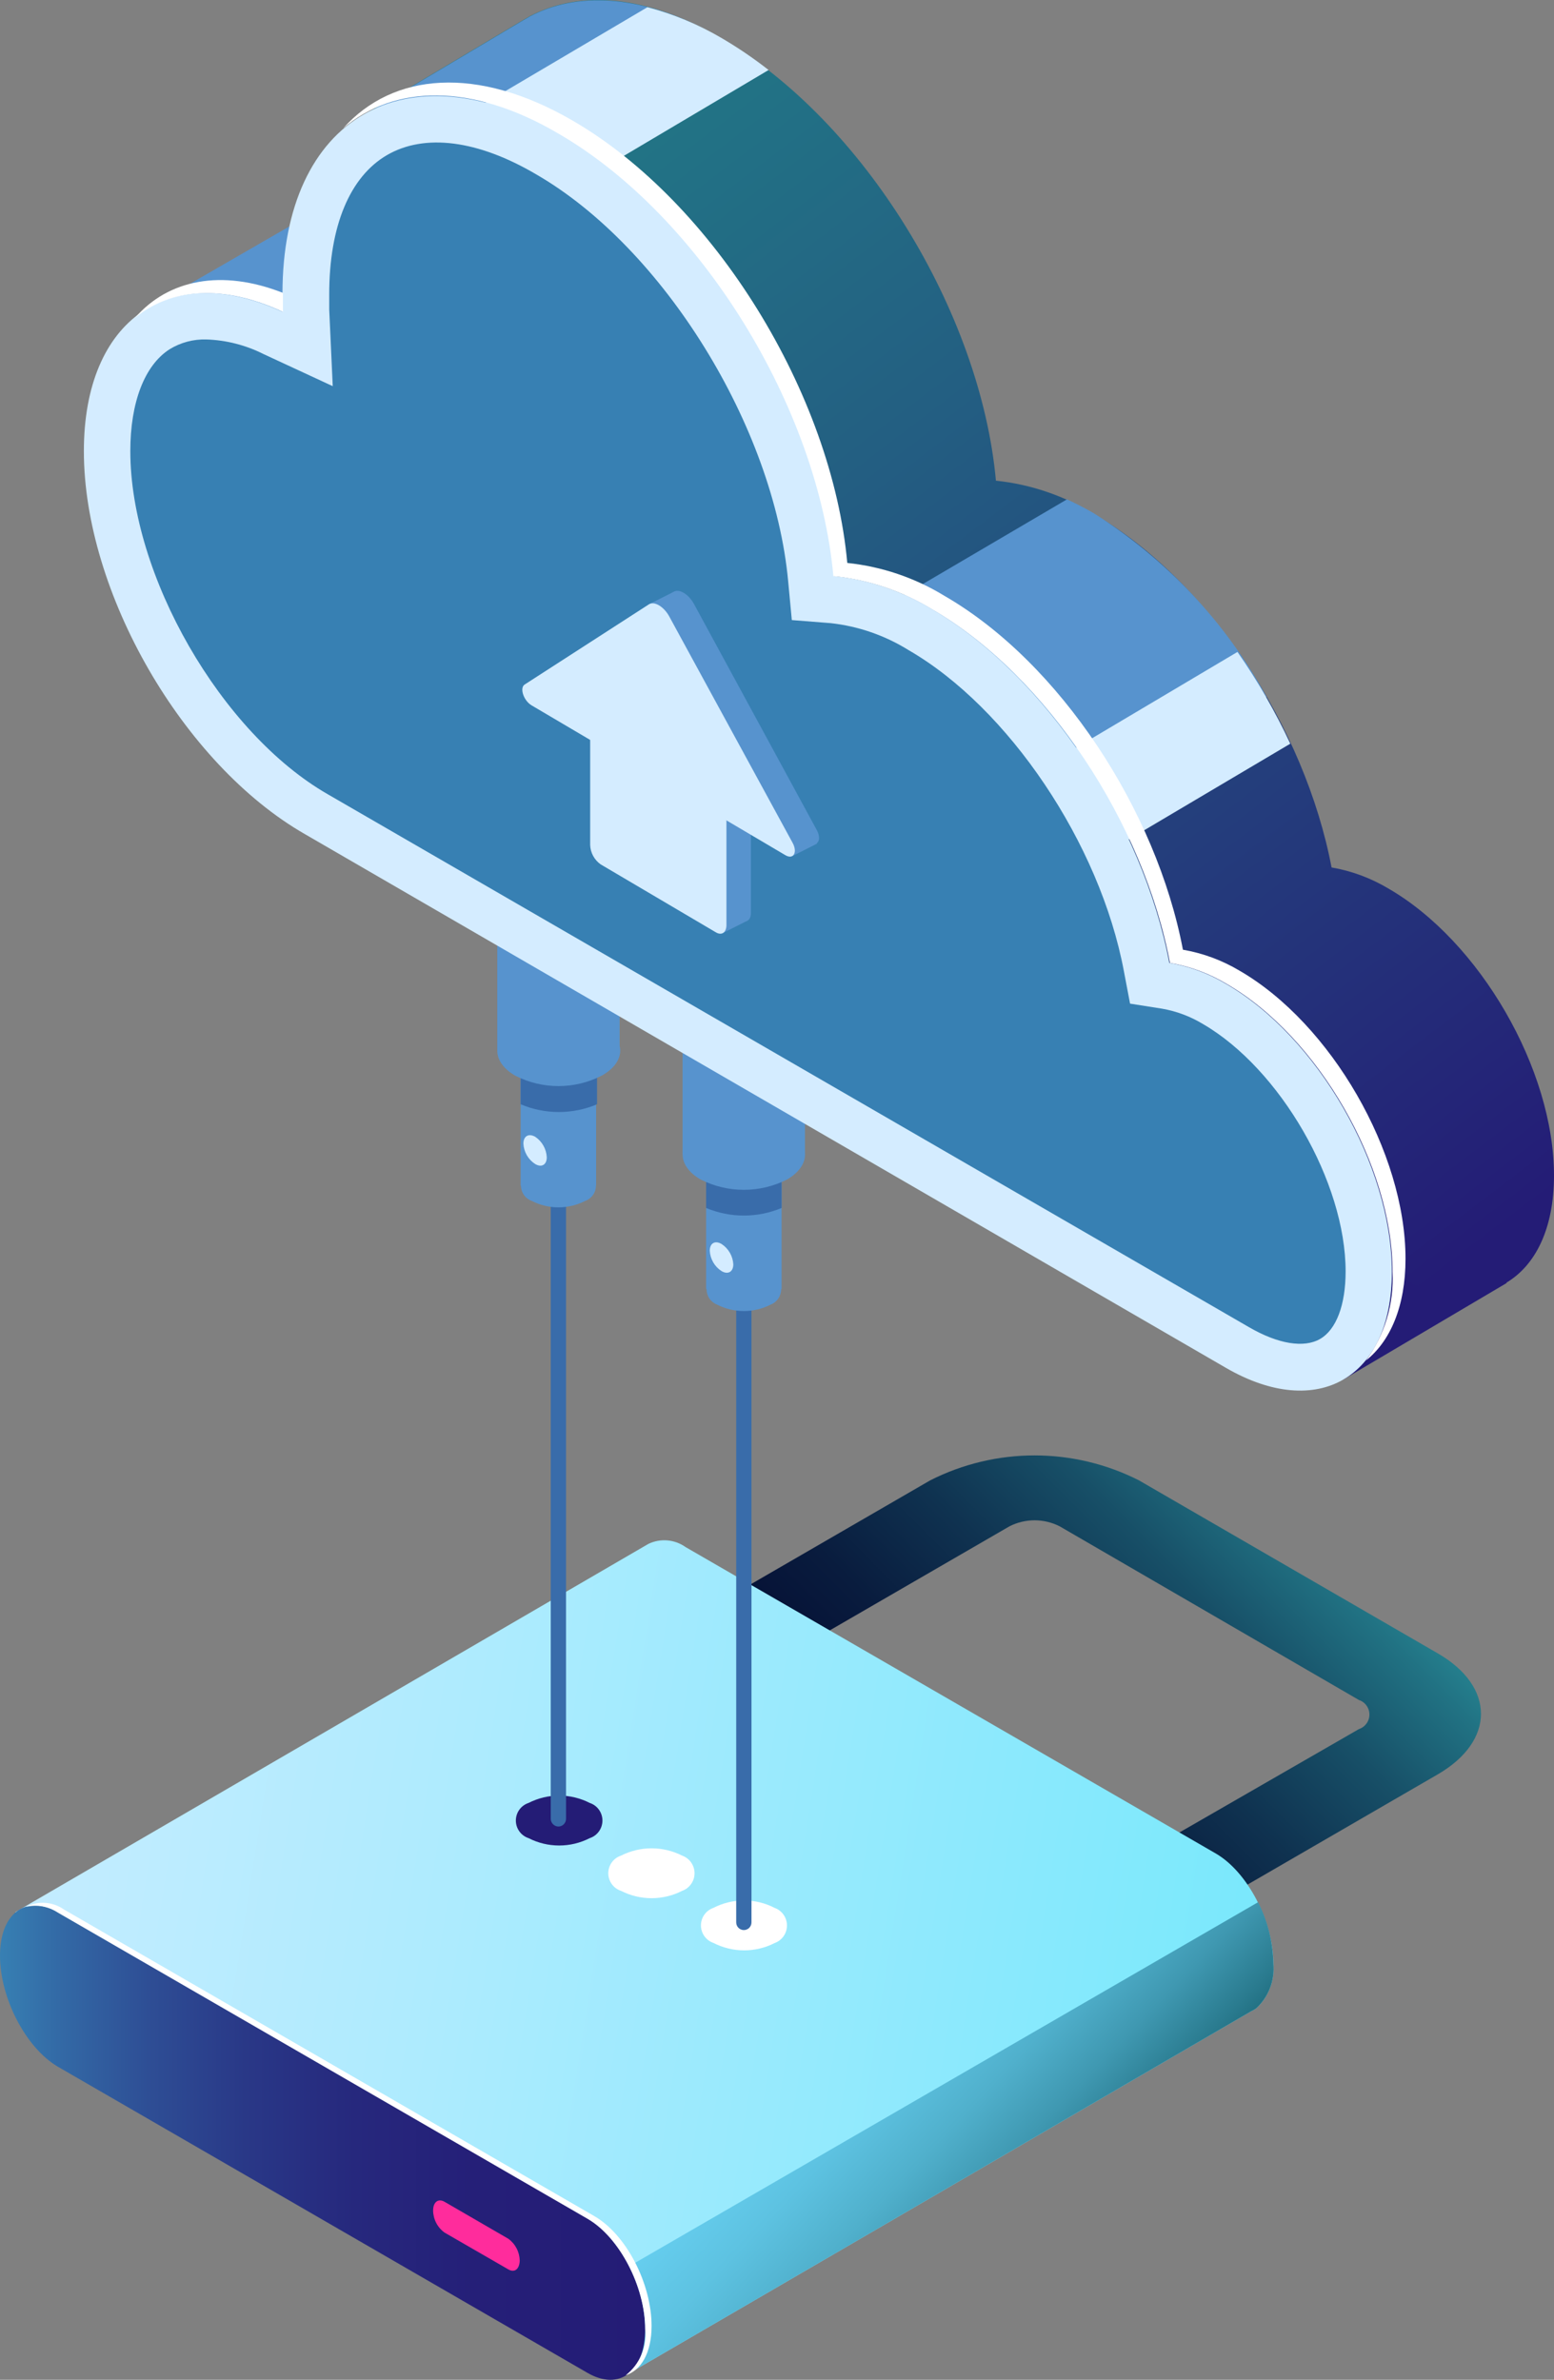 <svg width="177" height="271" viewBox="0 0 177 271" fill="none" xmlns="http://www.w3.org/2000/svg">
    <rect x="0" y="0" width="177" height="271" fill="#808080" stroke="none"/>
    <defs>
        <linearGradient id="paint0_linear" x1="162.331" y1="151.042" x2="57.113" y2="256.003" gradientUnits="userSpaceOnUse">
            <stop stop-color="#42E8E0"/>
            <stop offset="0.04" stop-color="#3ACBC9"/>
            <stop offset="0.11" stop-color="#2D9CA4"/>
            <stop offset="0.19" stop-color="#217283"/>
            <stop offset="0.27" stop-color="#174F67"/>
            <stop offset="0.36" stop-color="#0F3250"/>
            <stop offset="0.45" stop-color="#091C3E"/>
            <stop offset="0.55" stop-color="#040C32"/>
            <stop offset="0.66" stop-color="#02032A"/>
            <stop offset="0.82" stop-color="#010028"/>
        </linearGradient>
        <linearGradient id="paint1_linear" x1="5.046" y1="211.972" x2="160.279" y2="236.502" gradientUnits="userSpaceOnUse">
            <stop stop-color="#C3ECFF"/>
            <stop offset="0.3" stop-color="#ADEBFE"/>
            <stop offset="0.93" stop-color="#75E8FC"/>
            <stop offset="1" stop-color="#6EE8FC"/>
        </linearGradient>
        <linearGradient id="paint2_linear" x1="120.465" y1="256.941" x2="76.234" y2="214.888" gradientUnits="userSpaceOnUse">
            <stop stop-color="#1F6C7E"/>
            <stop offset="0.04" stop-color="#216F81"/>
            <stop offset="0.08" stop-color="#2A7B8F"/>
            <stop offset="0.19" stop-color="#3F98B1"/>
            <stop offset="0.31" stop-color="#50B0CC"/>
            <stop offset="0.44" stop-color="#5DC2E1"/>
            <stop offset="0.58" stop-color="#67CFF0"/>
            <stop offset="0.75" stop-color="#6CD7F9"/>
            <stop offset="1" stop-color="#6ED9FC"/>
        </linearGradient>
        <linearGradient id="paint3_linear" x1="0" y1="243.98" x2="73.483" y2="243.98" gradientUnits="userSpaceOnUse">
            <stop stop-color="#3780B3"/>
            <stop offset="0.09" stop-color="#336AA6"/>
            <stop offset="0.23" stop-color="#2E4E95"/>
            <stop offset="0.38" stop-color="#293887"/>
            <stop offset="0.55" stop-color="#26287D"/>
            <stop offset="0.74" stop-color="#251F78"/>
            <stop offset="1" stop-color="#241C76"/>
        </linearGradient>
        <linearGradient id="paint4_linear" x1="57.074" y1="18.333" x2="157.492" y2="150.509" gradientUnits="userSpaceOnUse">
            <stop stop-color="#227786"/>
            <stop offset="0.31" stop-color="#235F82"/>
            <stop offset="0.95" stop-color="#242177"/>
            <stop offset="1" stop-color="#241C76"/>
        </linearGradient>
        <linearGradient id="paint5_linear" x1="1195.59" y1="6652.27" x2="12207.1" y2="6652.27" gradientUnits="userSpaceOnUse">
            <stop stop-color="#3780B3"/>
            <stop offset="0.09" stop-color="#336AA6"/>
            <stop offset="0.23" stop-color="#2E4E95"/>
            <stop offset="0.38" stop-color="#293887"/>
            <stop offset="0.55" stop-color="#26287D"/>
            <stop offset="0.74" stop-color="#251F78"/>
            <stop offset="1" stop-color="#241C76"/>
        </linearGradient>
        <clipPath id="clip0">
            <rect width="177" height="271" fill="white"/>
        </clipPath>
    </defs>
<g clip-path="url(#clip0)">
<g style="mix-blend-mode:lighten">
<path style="mix-blend-mode:lighten" d="M130.505 221.321L121.457 216.088L154.779 196.901C155.127 196.786 155.43 196.564 155.645 196.267C155.86 195.969 155.976 195.611 155.976 195.244C155.976 194.876 155.86 194.518 155.645 194.221C155.43 193.923 155.127 193.701 154.779 193.587L120.691 173.806C119.806 173.358 118.829 173.125 117.837 173.125C116.846 173.125 115.869 173.358 114.984 173.806L81.661 193.098L72.63 187.865L105.953 168.573C109.638 166.707 113.709 165.735 117.837 165.735C121.966 165.735 126.037 166.707 129.722 168.573L163.775 188.284C170.318 192.069 170.318 198.244 163.775 202.047L130.505 221.321Z" fill="url(#paint0_linear)"/>
</g>
<path d="M145.035 223.624C145.035 218.792 142.094 213.158 138.475 211.065L78.095 176.178C77.484 175.742 76.768 175.478 76.022 175.414C75.275 175.349 74.525 175.487 73.849 175.812L1.74 217.746L71.465 270.372L142.477 229.049C142.697 228.948 142.907 228.825 143.104 228.683C143.789 228.043 144.319 227.254 144.654 226.378C144.989 225.501 145.119 224.559 145.035 223.624Z" fill="url(#paint1_linear)"/>
<path d="M71.465 270.372L142.477 229.049C142.697 228.948 142.907 228.825 143.103 228.683C143.794 228.039 144.327 227.245 144.662 226.362C144.997 225.478 145.124 224.53 145.035 223.589C144.987 221.162 144.392 218.777 143.295 216.612L62.312 263.482L71.465 270.372Z" fill="url(#paint2_linear)"/>
<path d="M66.923 270.215L6.56 235.328C2.941 233.183 0 227.549 0 222.699C0 217.868 2.941 215.722 6.56 217.728L66.923 252.615C70.56 254.725 73.483 260.342 73.483 265.191C73.483 270.076 70.56 272.308 66.923 270.215Z" fill="url(#paint3_linear)"/>
<path d="M67.654 252.336L7.291 217.449C6.663 217.004 5.925 216.742 5.157 216.689C4.39 216.637 3.623 216.797 2.941 217.152C3.555 217.002 4.193 216.98 4.816 217.088C5.439 217.196 6.033 217.432 6.56 217.78L66.923 252.667C70.56 254.778 73.483 260.395 73.483 265.244C73.59 266.232 73.442 267.232 73.056 268.148C72.669 269.063 72.056 269.865 71.273 270.477C73.014 269.936 74.214 267.93 74.214 264.877C74.214 260.063 71.343 254.446 67.654 252.336Z" fill="white"/>
<path d="M57.892 258.423L50.636 254.237C50.237 253.95 49.912 253.573 49.685 253.137C49.458 252.701 49.337 252.217 49.331 251.725C49.331 250.766 49.905 250.312 50.636 250.731L57.892 254.935C58.288 255.221 58.611 255.595 58.838 256.028C59.064 256.461 59.187 256.94 59.197 257.429C59.163 258.406 58.606 258.842 57.892 258.423Z" fill="#FF2C9C"/>
<path d="M67.167 209.32C67.589 209.182 67.956 208.914 68.217 208.553C68.477 208.193 68.618 207.759 68.618 207.314C68.618 206.87 68.477 206.436 68.217 206.076C67.956 205.715 67.589 205.447 67.167 205.308C66.089 204.759 64.896 204.472 63.687 204.472C62.477 204.472 61.285 204.759 60.207 205.308C59.785 205.447 59.417 205.715 59.157 206.076C58.896 206.436 58.756 206.87 58.756 207.314C58.756 207.759 58.896 208.193 59.157 208.553C59.417 208.914 59.785 209.182 60.207 209.32C61.285 209.87 62.477 210.157 63.687 210.157C64.896 210.157 66.089 209.87 67.167 209.32Z" fill="#241C76"/>
<path d="M77.694 215.321C78.108 215.174 78.466 214.902 78.719 214.543C78.972 214.184 79.108 213.755 79.108 213.315C79.108 212.875 78.972 212.446 78.719 212.087C78.466 211.727 78.108 211.456 77.694 211.309C76.615 210.762 75.423 210.477 74.214 210.477C73.005 210.477 71.813 210.762 70.734 211.309C70.312 211.447 69.945 211.716 69.684 212.076C69.424 212.436 69.283 212.87 69.283 213.315C69.283 213.76 69.424 214.193 69.684 214.554C69.945 214.914 70.312 215.182 70.734 215.321C71.812 215.871 73.004 216.157 74.214 216.157C75.424 216.157 76.616 215.871 77.694 215.321Z" fill="white"/>
<path d="M88.221 221.269C88.635 221.122 88.993 220.85 89.246 220.491C89.5 220.132 89.635 219.703 89.635 219.263C89.635 218.823 89.5 218.394 89.246 218.035C88.993 217.676 88.635 217.404 88.221 217.257C87.145 216.703 85.952 216.414 84.741 216.414C83.531 216.414 82.338 216.703 81.261 217.257C80.846 217.399 80.485 217.669 80.229 218.027C79.974 218.385 79.836 218.814 79.836 219.254C79.836 219.695 79.974 220.124 80.229 220.482C80.485 220.84 80.846 221.109 81.261 221.252C82.338 221.804 83.53 222.094 84.739 222.097C85.949 222.1 87.142 221.816 88.221 221.269Z" fill="white"/>
<path d="M63.599 207.995C63.37 207.99 63.151 207.897 62.989 207.734C62.827 207.572 62.734 207.353 62.73 207.123V119.522C62.73 119.291 62.821 119.069 62.984 118.905C63.148 118.742 63.369 118.65 63.599 118.65C63.83 118.65 64.052 118.742 64.215 118.905C64.378 119.069 64.47 119.291 64.47 119.522V207.123C64.47 207.354 64.378 207.576 64.215 207.739C64.052 207.903 63.83 207.995 63.599 207.995Z" fill="#396CAA"/>
<path d="M67.898 116.4H59.302V135.012H67.898V116.4Z" fill="#5793CE"/>
<path d="M66.645 136.756C65.705 137.237 64.664 137.488 63.608 137.488C62.553 137.488 61.512 137.237 60.572 136.756C60.212 136.629 59.9 136.393 59.679 136.081C59.458 135.768 59.339 135.395 59.339 135.012C59.339 134.629 59.458 134.255 59.679 133.943C59.9 133.63 60.212 133.394 60.572 133.267C61.512 132.787 62.553 132.536 63.608 132.536C64.664 132.536 65.705 132.787 66.645 133.267C67.005 133.394 67.317 133.63 67.538 133.943C67.759 134.255 67.878 134.629 67.878 135.012C67.878 135.395 67.759 135.768 67.538 136.081C67.317 136.393 67.005 136.629 66.645 136.756Z" fill="#5793CE"/>
<path d="M70.577 90.461H56.639V119.644H70.577V90.461Z" fill="#5793CE"/>
<path d="M59.302 119.452V125.749C60.678 126.332 62.158 126.632 63.652 126.632C65.146 126.632 66.625 126.332 68.002 125.749V119.452C66.625 118.871 65.146 118.571 63.652 118.571C62.158 118.571 60.679 118.871 59.302 119.452Z" fill="#396CAA"/>
<path d="M68.541 122.487C67.014 123.27 65.323 123.678 63.608 123.678C61.893 123.678 60.202 123.27 58.675 122.487C55.961 120.917 55.961 118.371 58.675 116.783C60.205 116.009 61.895 115.606 63.608 115.606C65.322 115.606 67.011 116.009 68.541 116.783C71.343 118.371 71.343 120.917 68.541 122.487Z" fill="#5793CE"/>
<path d="M84.724 219.787C84.493 219.787 84.272 219.695 84.109 219.531C83.946 219.368 83.854 219.146 83.854 218.914V131.314C83.854 131.083 83.946 130.861 84.109 130.697C84.272 130.534 84.493 130.442 84.724 130.442C84.955 130.442 85.176 130.534 85.339 130.697C85.502 130.861 85.594 131.083 85.594 131.314V218.914C85.594 219.146 85.502 219.368 85.339 219.531C85.176 219.695 84.955 219.787 84.724 219.787Z" fill="#396CAA"/>
<path d="M89.022 128.191H80.426V146.803H89.022V128.191Z" fill="#5793CE"/>
<path d="M87.769 148.565C86.826 149.046 85.782 149.297 84.724 149.297C83.666 149.297 82.622 149.046 81.679 148.565C81.326 148.431 81.023 148.192 80.808 147.88C80.594 147.569 80.48 147.199 80.48 146.821C80.48 146.442 80.594 146.073 80.808 145.761C81.023 145.45 81.326 145.211 81.679 145.076C82.622 144.595 83.666 144.345 84.724 144.345C85.782 144.345 86.826 144.595 87.769 145.076C88.122 145.211 88.426 145.45 88.64 145.761C88.854 146.073 88.969 146.442 88.969 146.821C88.969 147.199 88.854 147.569 88.64 147.88C88.426 148.192 88.122 148.431 87.769 148.565Z" fill="#5793CE"/>
<path d="M91.684 102.253H77.747V131.436H91.684V102.253Z" fill="#5793CE"/>
<path d="M80.426 131.261V137.558C81.788 138.128 83.249 138.422 84.724 138.422C86.2 138.422 87.661 138.128 89.022 137.558V131.261C87.663 130.683 86.201 130.385 84.724 130.385C83.247 130.385 81.786 130.683 80.426 131.261Z" fill="#396CAA"/>
<path d="M89.648 134.314C88.122 135.088 86.435 135.491 84.724 135.491C83.013 135.491 81.326 135.088 79.799 134.314C77.067 132.744 77.067 130.18 79.799 128.61C81.326 127.836 83.013 127.433 84.724 127.433C86.435 127.433 88.122 127.836 89.648 128.61C92.38 130.163 92.38 132.727 89.648 134.314Z" fill="#5793CE"/>
<path d="M17.192 34.887L46.982 17.688L45.903 34.887L28.763 40.12L17.192 34.887Z" fill="#5793CE"/>
<path d="M152.917 157.147L171.606 146.106L153.805 123.831L149.124 131.506L152.917 157.147Z" fill="#241C76"/>
<path d="M158.12 101.172C156.133 99.985 153.944 99.175 151.665 98.782C148.654 82.926 137.744 66.093 124.537 58.505C121.163 56.435 117.37 55.148 113.435 54.737C111.695 35.55 98.331 13.711 82.114 4.344C73.692 -0.593 66.123 -1.169 60.363 1.832L60.102 1.989L59.667 2.233L42.075 12.699L47.922 17.269C42.701 19.572 39.36 25.468 39.36 34.189C39.36 50.272 50.619 69.826 64.504 77.798L158.12 144.798C168.561 150.833 177 145.949 177 133.861C177 121.772 168.543 107.172 158.12 101.172Z" fill="url(#paint4_linear)"/>
<path d="M40.23 27.107L80.6 3.489C72.77 -0.61 65.688 -0.942 60.363 1.867L60.102 2.024L59.667 2.268L42.075 12.734L47.922 17.269C45.971 18.206 44.263 19.58 42.929 21.287C41.595 22.993 40.671 24.985 40.23 27.107Z" fill="#5793CE"/>
<path d="M114.845 96.671L144.252 79.35C139.572 70.799 132.784 63.593 124.537 58.418C123.51 57.825 122.518 57.319 121.527 56.865L84.045 78.879L114.845 96.671Z" fill="#5793CE"/>
<path d="M50.462 14.565L63.599 22.171L87.543 7.972C85.829 6.63 84.027 5.406 82.149 4.309C79.518 2.769 76.69 1.595 73.744 0.82L50.462 14.565Z" fill="#D4ECFF"/>
<path d="M140.946 74.239L117.438 88.194L125.616 97.334L146.966 84.688C145.266 81.036 143.251 77.54 140.946 74.239Z" fill="#D4ECFF"/>
<path d="M139.641 112.039C137.655 110.85 135.466 110.039 133.185 109.649C130.192 93.793 119.178 76.96 106.145 69.373C102.769 67.305 98.977 66.018 95.043 65.605C93.303 46.417 79.922 24.578 63.722 15.211C46.286 5.233 32.174 13.309 32.174 33.439C32.174 34.119 32.174 34.817 32.174 35.515C19.454 29.602 9.553 36.265 9.553 51.371C9.553 67.454 20.829 87.008 34.715 94.979L139.641 155.769C150.081 161.805 158.538 156.921 158.538 144.832C158.538 132.744 150.081 118.074 139.641 112.039Z" fill="#D4ECFF"/>
<path d="M32.226 35.515C32.226 34.817 32.226 34.119 32.226 33.439V33.352C25.266 30.613 19.158 31.817 15.365 36.212C19.436 32.811 25.422 32.34 32.226 35.515Z" fill="white"/>
<path d="M141.189 110.539C139.202 109.352 137.013 108.542 134.734 108.149C131.723 92.293 120.726 75.46 107.606 67.872C104.232 65.802 100.439 64.515 96.504 64.104C94.764 44.917 81.383 23.078 65.183 13.711C54.343 7.431 44.772 8.251 39.082 14.618C44.859 9.664 53.699 9.385 63.6 15.211C79.782 24.578 93.181 46.399 94.921 65.605C98.897 66 102.733 67.288 106.144 69.372C119.247 76.96 130.262 93.793 133.255 109.649C135.535 110.039 137.724 110.85 139.71 112.039C150.151 118.074 158.608 132.761 158.608 144.832C158.791 148.44 157.728 152.001 155.597 154.915C158.346 152.734 160.087 148.774 160.087 143.332C160.087 131.261 151.612 116.574 141.189 110.539Z" fill="white"/>
<path d="M29.999 40.312L37.899 43.975L37.498 35.253C37.498 34.648 37.498 34.067 37.498 33.509C37.498 25.747 39.848 20.112 44.093 17.653C48.339 15.193 54.377 15.909 61.094 19.868C75.536 28.224 88.135 48.562 89.77 66.18L90.188 70.611L94.608 70.96C97.757 71.306 100.789 72.355 103.482 74.03C114.845 80.588 125.285 96.026 128.017 110.626L128.713 114.289L132.367 114.865C134.01 115.153 135.585 115.745 137.013 116.609C145.818 121.72 153.265 134.645 153.265 144.78C153.265 148.6 152.204 151.408 150.359 152.473C148.515 153.537 145.574 153.048 142.286 151.147L37.359 90.461C25.179 83.484 14.843 65.5 14.843 51.371C14.843 45.824 16.461 41.603 19.315 39.771C20.57 39.002 22.02 38.614 23.491 38.655C25.754 38.729 27.974 39.294 29.999 40.312Z" fill="url(#paint5_linear)"/>
<path d="M82.375 106.23L85.142 104.835L82.427 102.759L82.375 106.23Z" fill="#5793CE"/>
<path d="M74.058 68.744L76.755 67.384L76.79 68.797L74.058 68.744Z" fill="#5793CE"/>
<path d="M90.275 97.474L93.076 96.061L87.682 90.915L90.275 97.474Z" fill="#5793CE"/>
<path d="M84.341 104.748L71.221 97.003C70.864 96.755 70.569 96.428 70.361 96.046C70.153 95.665 70.036 95.24 70.02 94.805V79.594L85.525 88.752V103.963C85.542 104.782 85.002 105.149 84.341 104.748Z" fill="#5793CE"/>
<path d="M76.72 67.401L62.643 76.524C62.034 76.925 62.521 78.356 63.426 78.896L77.886 87.444L92.224 95.939C93.129 96.479 93.633 95.607 93.024 94.508L79.034 68.762C78.425 67.645 77.329 67 76.72 67.401Z" fill="#5793CE"/>
<path d="M81.522 106.16L68.419 98.433C68.062 98.182 67.767 97.851 67.559 97.467C67.351 97.083 67.234 96.655 67.219 96.218V81.007L82.74 90.165V105.375C82.723 106.213 82.183 106.562 81.522 106.16Z" fill="#D4ECFF"/>
<path d="M73.918 68.814L59.754 77.954C59.163 78.338 59.632 79.786 60.554 80.327L75.014 88.856L89.457 97.386C90.379 97.927 90.867 97.055 90.275 95.973L76.215 70.175C75.606 69.076 74.527 68.43 73.918 68.814Z" fill="#D4ECFF"/>
<path d="M62.277 131.785C62.277 132.639 61.685 132.988 60.955 132.552C60.564 132.299 60.239 131.957 60.006 131.554C59.773 131.15 59.639 130.698 59.615 130.232C59.615 129.377 60.206 129.029 60.955 129.447C61.342 129.706 61.664 130.052 61.893 130.458C62.123 130.864 62.254 131.319 62.277 131.785Z" fill="#D4ECFF"/>
<path d="M83.523 143.978C83.523 144.832 82.914 145.181 82.184 144.745C81.792 144.493 81.467 144.151 81.234 143.748C81.001 143.344 80.867 142.891 80.844 142.425C80.844 141.57 81.435 141.222 82.184 141.658C82.573 141.912 82.897 142.254 83.13 142.657C83.363 143.06 83.498 143.513 83.523 143.978Z" fill="#D4ECFF"/>
</g>

</svg>
